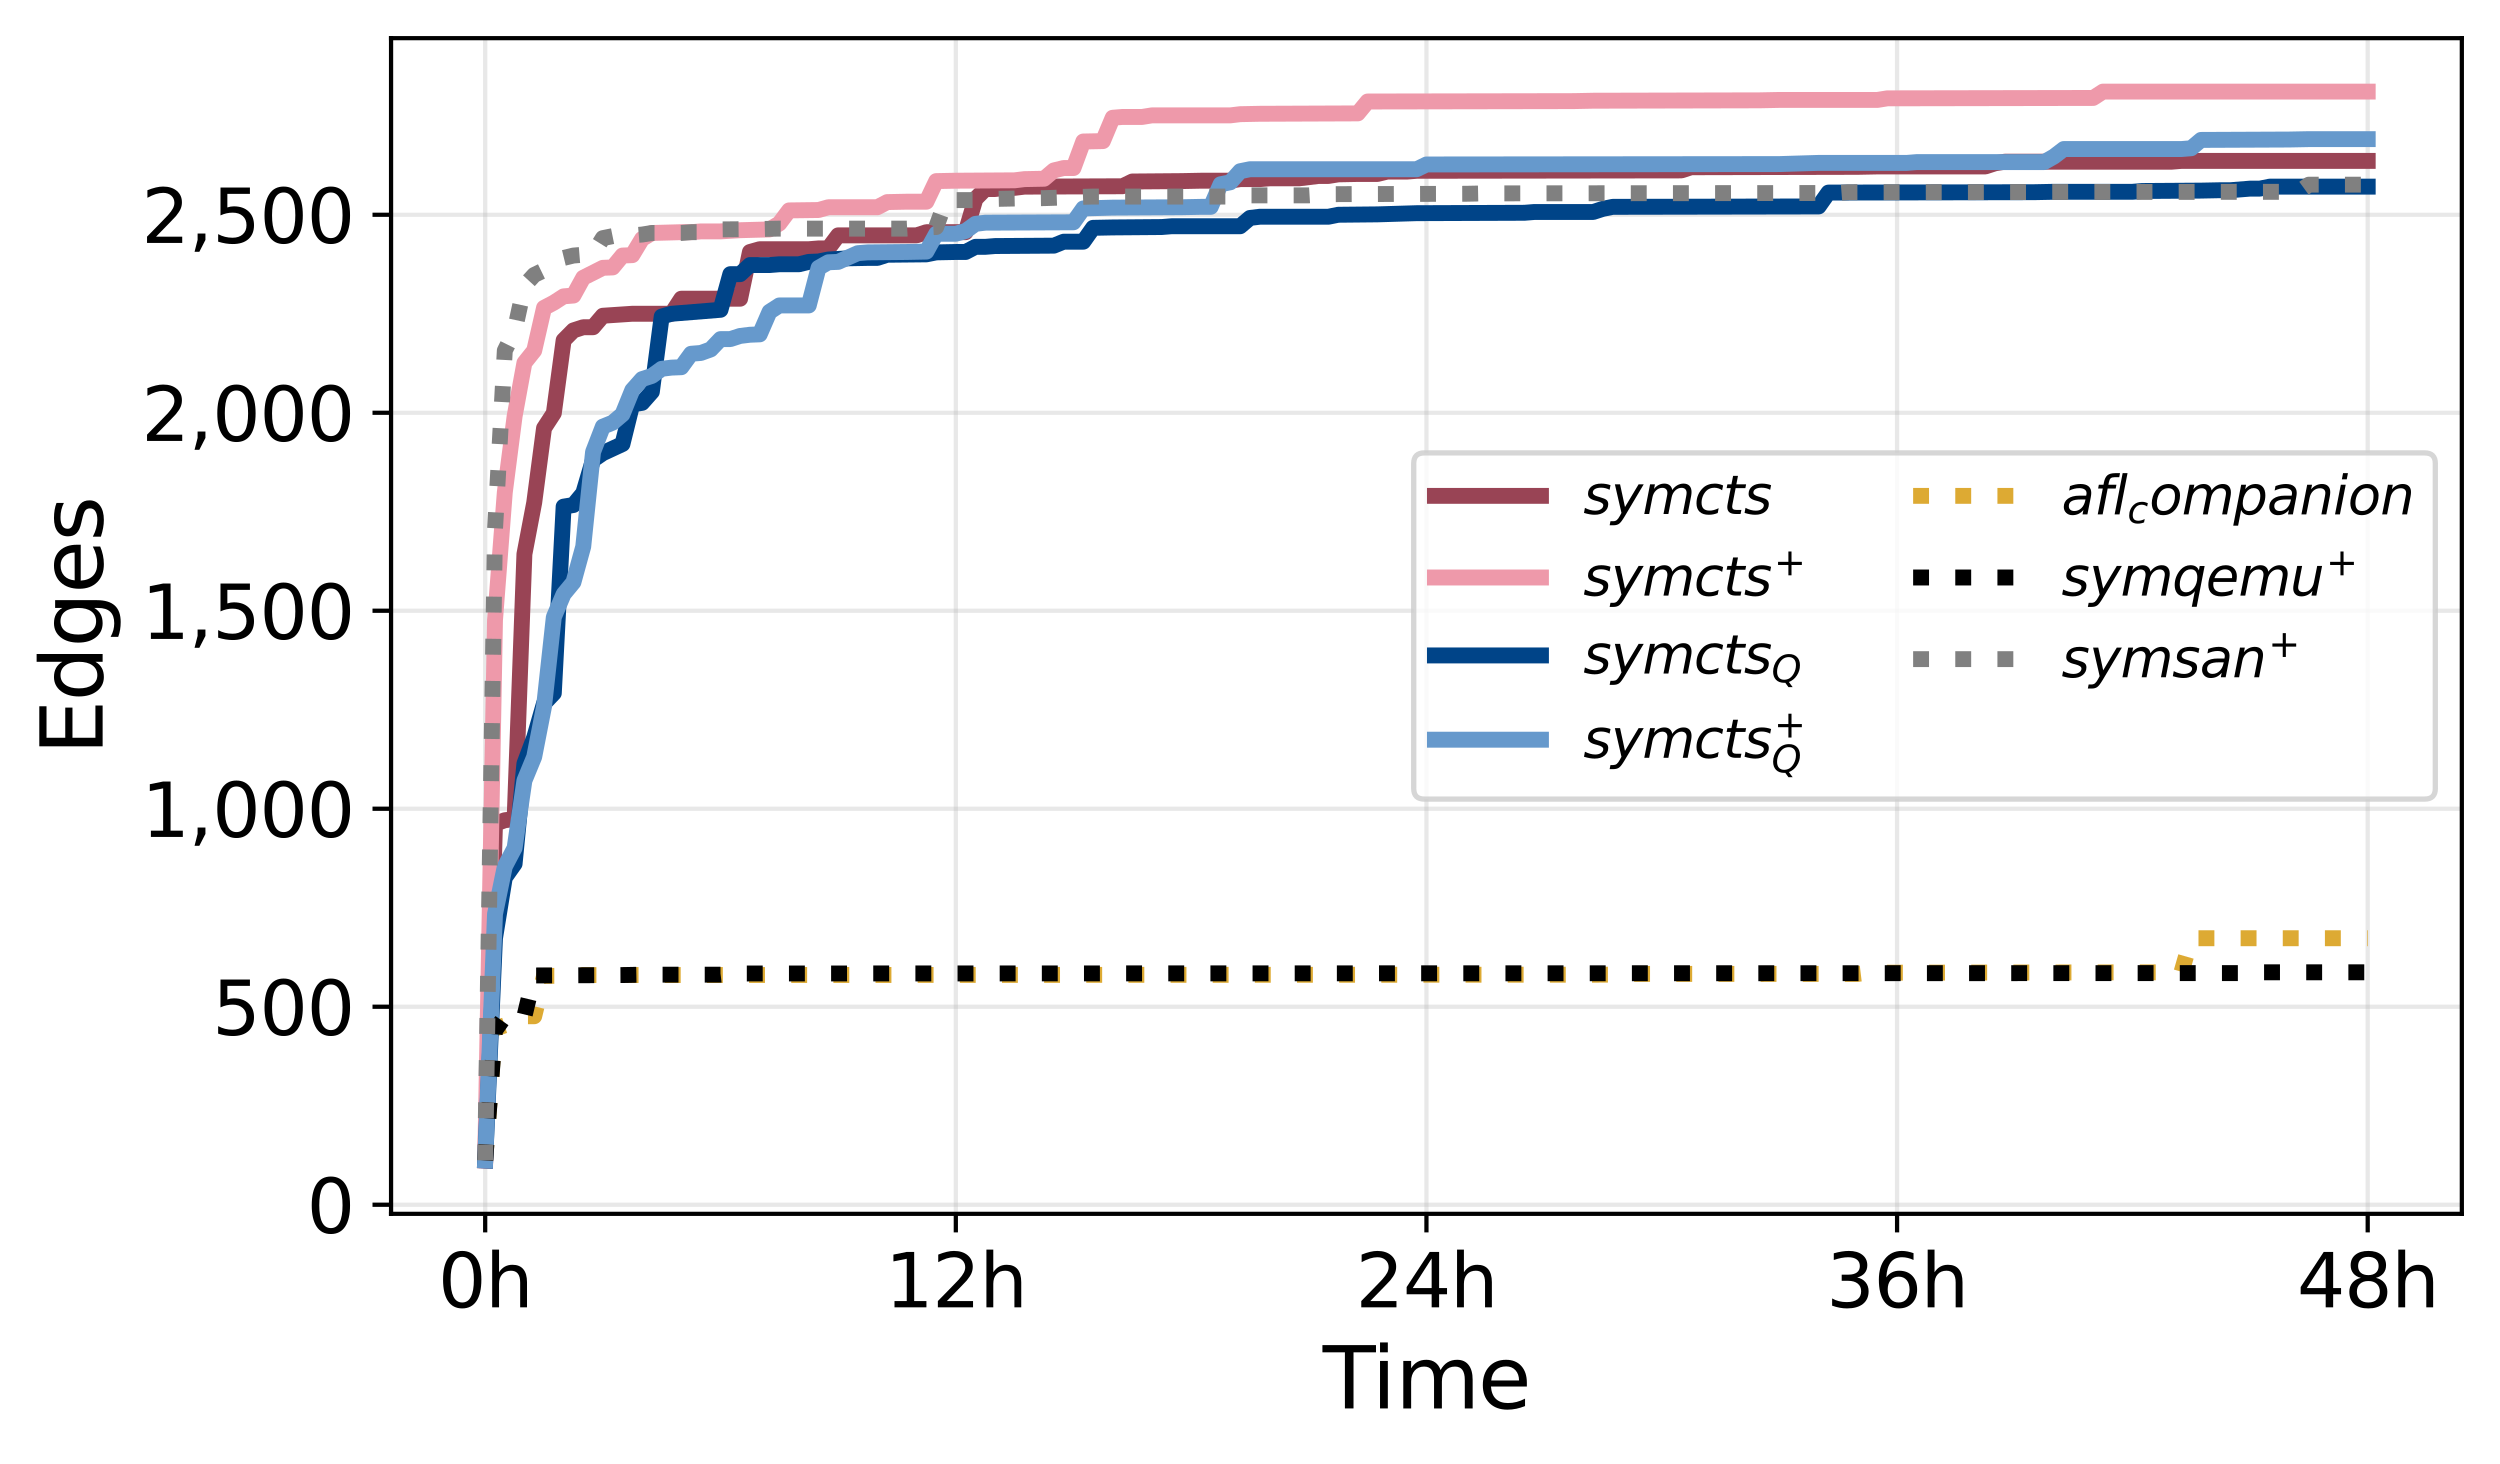 <?xml version="1.0" encoding="utf-8" standalone="no"?>
<!DOCTYPE svg PUBLIC "-//W3C//DTD SVG 1.1//EN"
  "http://www.w3.org/Graphics/SVG/1.1/DTD/svg11.dtd">
<svg xmlns:xlink="http://www.w3.org/1999/xlink" width="471.564pt" height="276.194pt" viewBox="0 0 471.564 276.194" xmlns="http://www.w3.org/2000/svg" version="1.1">
 <defs>
  <style type="text/css">*{stroke-linejoin: round; stroke-linecap: butt}</style>
 </defs>
 <g id="figure_1">
  <g id="patch_1">
   <path d="M 0 276.194 
L 471.564 276.194 
L 471.564 0 
L 0 0 
z
" style="fill: #ffffff"/>
  </g>
  <g id="axes_1">
   <g id="patch_2">
    <path d="M 73.764 228.96 
L 464.364 228.96 
L 464.364 7.2 
L 73.764 7.2 
z
" style="fill: #ffffff"/>
   </g>
   <g id="matplotlib.axis_1">
    <g id="xtick_1">
     <g id="line2d_1">
      <path d="M 91.519 228.96 
L 91.519 7.2 
" clip-path="url(#pa66c39ad82)" style="fill: none; stroke: #b0b0b0; stroke-opacity: 0.3; stroke-width: 0.8; stroke-linecap: square"/>
     </g>
     <g id="line2d_2">
      <defs>
       <path id="m7ede582169" d="M 0 0 
L 0 3.5 
" style="stroke: #000000; stroke-width: 0.8"/>
      </defs>
      <g>
       <use xlink:href="#m7ede582169" x="91.519" y="228.96" style="stroke: #000000; stroke-width: 0.8"/>
      </g>
     </g>
     <g id="text_1">
      <!-- 0h -->
      <g transform="translate(82.629 246.598) scale(0.14 -0.14)">
       <defs>
        <path id="DejaVuSans-30" d="M 2034 4250 
Q 1547 4250 1301 3770 
Q 1056 3291 1056 2328 
Q 1056 1369 1301 889 
Q 1547 409 2034 409 
Q 2525 409 2770 889 
Q 3016 1369 3016 2328 
Q 3016 3291 2770 3770 
Q 2525 4250 2034 4250 
z
M 2034 4750 
Q 2819 4750 3233 4129 
Q 3647 3509 3647 2328 
Q 3647 1150 3233 529 
Q 2819 -91 2034 -91 
Q 1250 -91 836 529 
Q 422 1150 422 2328 
Q 422 3509 836 4129 
Q 1250 4750 2034 4750 
z
" transform="scale(0.016)"/>
        <path id="DejaVuSans-68" d="M 3513 2113 
L 3513 0 
L 2938 0 
L 2938 2094 
Q 2938 2591 2744 2837 
Q 2550 3084 2163 3084 
Q 1697 3084 1428 2787 
Q 1159 2491 1159 1978 
L 1159 0 
L 581 0 
L 581 4863 
L 1159 4863 
L 1159 2956 
Q 1366 3272 1645 3428 
Q 1925 3584 2291 3584 
Q 2894 3584 3203 3211 
Q 3513 2838 3513 2113 
z
" transform="scale(0.016)"/>
       </defs>
       <use xlink:href="#DejaVuSans-30"/>
       <use xlink:href="#DejaVuSans-68" x="63.623"/>
      </g>
     </g>
    </g>
    <g id="xtick_2">
     <g id="line2d_3">
      <path d="M 180.292 228.96 
L 180.292 7.2 
" clip-path="url(#pa66c39ad82)" style="fill: none; stroke: #b0b0b0; stroke-opacity: 0.3; stroke-width: 0.8; stroke-linecap: square"/>
     </g>
     <g id="line2d_4">
      <g>
       <use xlink:href="#m7ede582169" x="180.292" y="228.96" style="stroke: #000000; stroke-width: 0.8"/>
      </g>
     </g>
     <g id="text_2">
      <!-- 12h -->
      <g transform="translate(166.948 246.598) scale(0.14 -0.14)">
       <defs>
        <path id="DejaVuSans-31" d="M 794 531 
L 1825 531 
L 1825 4091 
L 703 3866 
L 703 4441 
L 1819 4666 
L 2450 4666 
L 2450 531 
L 3481 531 
L 3481 0 
L 794 0 
L 794 531 
z
" transform="scale(0.016)"/>
        <path id="DejaVuSans-32" d="M 1228 531 
L 3431 531 
L 3431 0 
L 469 0 
L 469 531 
Q 828 903 1448 1529 
Q 2069 2156 2228 2338 
Q 2531 2678 2651 2914 
Q 2772 3150 2772 3378 
Q 2772 3750 2511 3984 
Q 2250 4219 1831 4219 
Q 1534 4219 1204 4116 
Q 875 4013 500 3803 
L 500 4441 
Q 881 4594 1212 4672 
Q 1544 4750 1819 4750 
Q 2544 4750 2975 4387 
Q 3406 4025 3406 3419 
Q 3406 3131 3298 2873 
Q 3191 2616 2906 2266 
Q 2828 2175 2409 1742 
Q 1991 1309 1228 531 
z
" transform="scale(0.016)"/>
       </defs>
       <use xlink:href="#DejaVuSans-31"/>
       <use xlink:href="#DejaVuSans-32" x="63.623"/>
       <use xlink:href="#DejaVuSans-68" x="127.246"/>
      </g>
     </g>
    </g>
    <g id="xtick_3">
     <g id="line2d_5">
      <path d="M 269.064 228.96 
L 269.064 7.2 
" clip-path="url(#pa66c39ad82)" style="fill: none; stroke: #b0b0b0; stroke-opacity: 0.3; stroke-width: 0.8; stroke-linecap: square"/>
     </g>
     <g id="line2d_6">
      <g>
       <use xlink:href="#m7ede582169" x="269.064" y="228.96" style="stroke: #000000; stroke-width: 0.8"/>
      </g>
     </g>
     <g id="text_3">
      <!-- 24h -->
      <g transform="translate(255.721 246.598) scale(0.14 -0.14)">
       <defs>
        <path id="DejaVuSans-34" d="M 2419 4116 
L 825 1625 
L 2419 1625 
L 2419 4116 
z
M 2253 4666 
L 3047 4666 
L 3047 1625 
L 3713 1625 
L 3713 1100 
L 3047 1100 
L 3047 0 
L 2419 0 
L 2419 1100 
L 313 1100 
L 313 1709 
L 2253 4666 
z
" transform="scale(0.016)"/>
       </defs>
       <use xlink:href="#DejaVuSans-32"/>
       <use xlink:href="#DejaVuSans-34" x="63.623"/>
       <use xlink:href="#DejaVuSans-68" x="127.246"/>
      </g>
     </g>
    </g>
    <g id="xtick_4">
     <g id="line2d_7">
      <path d="M 357.837 228.96 
L 357.837 7.2 
" clip-path="url(#pa66c39ad82)" style="fill: none; stroke: #b0b0b0; stroke-opacity: 0.3; stroke-width: 0.8; stroke-linecap: square"/>
     </g>
     <g id="line2d_8">
      <g>
       <use xlink:href="#m7ede582169" x="357.837" y="228.96" style="stroke: #000000; stroke-width: 0.8"/>
      </g>
     </g>
     <g id="text_4">
      <!-- 36h -->
      <g transform="translate(344.493 246.598) scale(0.14 -0.14)">
       <defs>
        <path id="DejaVuSans-33" d="M 2597 2516 
Q 3050 2419 3304 2112 
Q 3559 1806 3559 1356 
Q 3559 666 3084 287 
Q 2609 -91 1734 -91 
Q 1441 -91 1130 -33 
Q 819 25 488 141 
L 488 750 
Q 750 597 1062 519 
Q 1375 441 1716 441 
Q 2309 441 2620 675 
Q 2931 909 2931 1356 
Q 2931 1769 2642 2001 
Q 2353 2234 1838 2234 
L 1294 2234 
L 1294 2753 
L 1863 2753 
Q 2328 2753 2575 2939 
Q 2822 3125 2822 3475 
Q 2822 3834 2567 4026 
Q 2313 4219 1838 4219 
Q 1578 4219 1281 4162 
Q 984 4106 628 3988 
L 628 4550 
Q 988 4650 1302 4700 
Q 1616 4750 1894 4750 
Q 2613 4750 3031 4423 
Q 3450 4097 3450 3541 
Q 3450 3153 3228 2886 
Q 3006 2619 2597 2516 
z
" transform="scale(0.016)"/>
        <path id="DejaVuSans-36" d="M 2113 2584 
Q 1688 2584 1439 2293 
Q 1191 2003 1191 1497 
Q 1191 994 1439 701 
Q 1688 409 2113 409 
Q 2538 409 2786 701 
Q 3034 994 3034 1497 
Q 3034 2003 2786 2293 
Q 2538 2584 2113 2584 
z
M 3366 4563 
L 3366 3988 
Q 3128 4100 2886 4159 
Q 2644 4219 2406 4219 
Q 1781 4219 1451 3797 
Q 1122 3375 1075 2522 
Q 1259 2794 1537 2939 
Q 1816 3084 2150 3084 
Q 2853 3084 3261 2657 
Q 3669 2231 3669 1497 
Q 3669 778 3244 343 
Q 2819 -91 2113 -91 
Q 1303 -91 875 529 
Q 447 1150 447 2328 
Q 447 3434 972 4092 
Q 1497 4750 2381 4750 
Q 2619 4750 2861 4703 
Q 3103 4656 3366 4563 
z
" transform="scale(0.016)"/>
       </defs>
       <use xlink:href="#DejaVuSans-33"/>
       <use xlink:href="#DejaVuSans-36" x="63.623"/>
       <use xlink:href="#DejaVuSans-68" x="127.246"/>
      </g>
     </g>
    </g>
    <g id="xtick_5">
     <g id="line2d_9">
      <path d="M 446.61 228.96 
L 446.61 7.2 
" clip-path="url(#pa66c39ad82)" style="fill: none; stroke: #b0b0b0; stroke-opacity: 0.3; stroke-width: 0.8; stroke-linecap: square"/>
     </g>
     <g id="line2d_10">
      <g>
       <use xlink:href="#m7ede582169" x="446.61" y="228.96" style="stroke: #000000; stroke-width: 0.8"/>
      </g>
     </g>
     <g id="text_5">
      <!-- 48h -->
      <g transform="translate(433.266 246.598) scale(0.14 -0.14)">
       <defs>
        <path id="DejaVuSans-38" d="M 2034 2216 
Q 1584 2216 1326 1975 
Q 1069 1734 1069 1313 
Q 1069 891 1326 650 
Q 1584 409 2034 409 
Q 2484 409 2743 651 
Q 3003 894 3003 1313 
Q 3003 1734 2745 1975 
Q 2488 2216 2034 2216 
z
M 1403 2484 
Q 997 2584 770 2862 
Q 544 3141 544 3541 
Q 544 4100 942 4425 
Q 1341 4750 2034 4750 
Q 2731 4750 3128 4425 
Q 3525 4100 3525 3541 
Q 3525 3141 3298 2862 
Q 3072 2584 2669 2484 
Q 3125 2378 3379 2068 
Q 3634 1759 3634 1313 
Q 3634 634 3220 271 
Q 2806 -91 2034 -91 
Q 1263 -91 848 271 
Q 434 634 434 1313 
Q 434 1759 690 2068 
Q 947 2378 1403 2484 
z
M 1172 3481 
Q 1172 3119 1398 2916 
Q 1625 2713 2034 2713 
Q 2441 2713 2670 2916 
Q 2900 3119 2900 3481 
Q 2900 3844 2670 4047 
Q 2441 4250 2034 4250 
Q 1625 4250 1398 4047 
Q 1172 3844 1172 3481 
z
" transform="scale(0.016)"/>
       </defs>
       <use xlink:href="#DejaVuSans-34"/>
       <use xlink:href="#DejaVuSans-38" x="63.623"/>
       <use xlink:href="#DejaVuSans-68" x="127.246"/>
      </g>
     </g>
    </g>
    <g id="text_6">
     <!-- Time -->
     <g transform="translate(249.491 265.667) scale(0.16 -0.16)">
      <defs>
       <path id="DejaVuSans-54" d="M -19 4666 
L 3928 4666 
L 3928 4134 
L 2272 4134 
L 2272 0 
L 1638 0 
L 1638 4134 
L -19 4134 
L -19 4666 
z
" transform="scale(0.016)"/>
       <path id="DejaVuSans-69" d="M 603 3500 
L 1178 3500 
L 1178 0 
L 603 0 
L 603 3500 
z
M 603 4863 
L 1178 4863 
L 1178 4134 
L 603 4134 
L 603 4863 
z
" transform="scale(0.016)"/>
       <path id="DejaVuSans-6d" d="M 3328 2828 
Q 3544 3216 3844 3400 
Q 4144 3584 4550 3584 
Q 5097 3584 5394 3201 
Q 5691 2819 5691 2113 
L 5691 0 
L 5113 0 
L 5113 2094 
Q 5113 2597 4934 2840 
Q 4756 3084 4391 3084 
Q 3944 3084 3684 2787 
Q 3425 2491 3425 1978 
L 3425 0 
L 2847 0 
L 2847 2094 
Q 2847 2600 2669 2842 
Q 2491 3084 2119 3084 
Q 1678 3084 1418 2786 
Q 1159 2488 1159 1978 
L 1159 0 
L 581 0 
L 581 3500 
L 1159 3500 
L 1159 2956 
Q 1356 3278 1631 3431 
Q 1906 3584 2284 3584 
Q 2666 3584 2933 3390 
Q 3200 3197 3328 2828 
z
" transform="scale(0.016)"/>
       <path id="DejaVuSans-65" d="M 3597 1894 
L 3597 1613 
L 953 1613 
Q 991 1019 1311 708 
Q 1631 397 2203 397 
Q 2534 397 2845 478 
Q 3156 559 3463 722 
L 3463 178 
Q 3153 47 2828 -22 
Q 2503 -91 2169 -91 
Q 1331 -91 842 396 
Q 353 884 353 1716 
Q 353 2575 817 3079 
Q 1281 3584 2069 3584 
Q 2775 3584 3186 3129 
Q 3597 2675 3597 1894 
z
M 3022 2063 
Q 3016 2534 2758 2815 
Q 2500 3097 2075 3097 
Q 1594 3097 1305 2825 
Q 1016 2553 972 2059 
L 3022 2063 
z
" transform="scale(0.016)"/>
      </defs>
      <use xlink:href="#DejaVuSans-54"/>
      <use xlink:href="#DejaVuSans-69" x="57.959"/>
      <use xlink:href="#DejaVuSans-6d" x="85.742"/>
      <use xlink:href="#DejaVuSans-65" x="183.154"/>
     </g>
    </g>
   </g>
   <g id="matplotlib.axis_2">
    <g id="ytick_1">
     <g id="line2d_11">
      <path d="M 73.764 227.246 
L 464.364 227.246 
" clip-path="url(#pa66c39ad82)" style="fill: none; stroke: #b0b0b0; stroke-opacity: 0.3; stroke-width: 0.8; stroke-linecap: square"/>
     </g>
     <g id="line2d_12">
      <defs>
       <path id="m9f7b4cd7dd" d="M 0 0 
L -3.5 0 
" style="stroke: #000000; stroke-width: 0.8"/>
      </defs>
      <g>
       <use xlink:href="#m9f7b4cd7dd" x="73.764" y="227.246" style="stroke: #000000; stroke-width: 0.8"/>
      </g>
     </g>
     <g id="text_7">
      <!-- 0 -->
      <g transform="translate(57.857 232.565) scale(0.14 -0.14)">
       <use xlink:href="#DejaVuSans-30"/>
      </g>
     </g>
    </g>
    <g id="ytick_2">
     <g id="line2d_13">
      <path d="M 73.764 189.899 
L 464.364 189.899 
" clip-path="url(#pa66c39ad82)" style="fill: none; stroke: #b0b0b0; stroke-opacity: 0.3; stroke-width: 0.8; stroke-linecap: square"/>
     </g>
     <g id="line2d_14">
      <g>
       <use xlink:href="#m9f7b4cd7dd" x="73.764" y="189.899" style="stroke: #000000; stroke-width: 0.8"/>
      </g>
     </g>
     <g id="text_8">
      <!-- 500 -->
      <g transform="translate(40.042 195.218) scale(0.14 -0.14)">
       <defs>
        <path id="DejaVuSans-35" d="M 691 4666 
L 3169 4666 
L 3169 4134 
L 1269 4134 
L 1269 2991 
Q 1406 3038 1543 3061 
Q 1681 3084 1819 3084 
Q 2600 3084 3056 2656 
Q 3513 2228 3513 1497 
Q 3513 744 3044 326 
Q 2575 -91 1722 -91 
Q 1428 -91 1123 -41 
Q 819 9 494 109 
L 494 744 
Q 775 591 1075 516 
Q 1375 441 1709 441 
Q 2250 441 2565 725 
Q 2881 1009 2881 1497 
Q 2881 1984 2565 2268 
Q 2250 2553 1709 2553 
Q 1456 2553 1204 2497 
Q 953 2441 691 2322 
L 691 4666 
z
" transform="scale(0.016)"/>
       </defs>
       <use xlink:href="#DejaVuSans-35"/>
       <use xlink:href="#DejaVuSans-30" x="63.623"/>
       <use xlink:href="#DejaVuSans-30" x="127.246"/>
      </g>
     </g>
    </g>
    <g id="ytick_3">
     <g id="line2d_15">
      <path d="M 73.764 152.551 
L 464.364 152.551 
" clip-path="url(#pa66c39ad82)" style="fill: none; stroke: #b0b0b0; stroke-opacity: 0.3; stroke-width: 0.8; stroke-linecap: square"/>
     </g>
     <g id="line2d_16">
      <g>
       <use xlink:href="#m9f7b4cd7dd" x="73.764" y="152.551" style="stroke: #000000; stroke-width: 0.8"/>
      </g>
     </g>
     <g id="text_9">
      <!-- 1,000 -->
      <g transform="translate(26.685 157.87) scale(0.14 -0.14)">
       <defs>
        <path id="DejaVuSans-2c" d="M 750 794 
L 1409 794 
L 1409 256 
L 897 -744 
L 494 -744 
L 750 256 
L 750 794 
z
" transform="scale(0.016)"/>
       </defs>
       <use xlink:href="#DejaVuSans-31"/>
       <use xlink:href="#DejaVuSans-2c" x="63.623"/>
       <use xlink:href="#DejaVuSans-30" x="95.41"/>
       <use xlink:href="#DejaVuSans-30" x="159.033"/>
       <use xlink:href="#DejaVuSans-30" x="222.656"/>
      </g>
     </g>
    </g>
    <g id="ytick_4">
     <g id="line2d_17">
      <path d="M 73.764 115.204 
L 464.364 115.204 
" clip-path="url(#pa66c39ad82)" style="fill: none; stroke: #b0b0b0; stroke-opacity: 0.3; stroke-width: 0.8; stroke-linecap: square"/>
     </g>
     <g id="line2d_18">
      <g>
       <use xlink:href="#m9f7b4cd7dd" x="73.764" y="115.204" style="stroke: #000000; stroke-width: 0.8"/>
      </g>
     </g>
     <g id="text_10">
      <!-- 1,500 -->
      <g transform="translate(26.685 120.523) scale(0.14 -0.14)">
       <use xlink:href="#DejaVuSans-31"/>
       <use xlink:href="#DejaVuSans-2c" x="63.623"/>
       <use xlink:href="#DejaVuSans-35" x="95.41"/>
       <use xlink:href="#DejaVuSans-30" x="159.033"/>
       <use xlink:href="#DejaVuSans-30" x="222.656"/>
      </g>
     </g>
    </g>
    <g id="ytick_5">
     <g id="line2d_19">
      <path d="M 73.764 77.857 
L 464.364 77.857 
" clip-path="url(#pa66c39ad82)" style="fill: none; stroke: #b0b0b0; stroke-opacity: 0.3; stroke-width: 0.8; stroke-linecap: square"/>
     </g>
     <g id="line2d_20">
      <g>
       <use xlink:href="#m9f7b4cd7dd" x="73.764" y="77.857" style="stroke: #000000; stroke-width: 0.8"/>
      </g>
     </g>
     <g id="text_11">
      <!-- 2,000 -->
      <g transform="translate(26.685 83.176) scale(0.14 -0.14)">
       <use xlink:href="#DejaVuSans-32"/>
       <use xlink:href="#DejaVuSans-2c" x="63.623"/>
       <use xlink:href="#DejaVuSans-30" x="95.41"/>
       <use xlink:href="#DejaVuSans-30" x="159.033"/>
       <use xlink:href="#DejaVuSans-30" x="222.656"/>
      </g>
     </g>
    </g>
    <g id="ytick_6">
     <g id="line2d_21">
      <path d="M 73.764 40.51 
L 464.364 40.51 
" clip-path="url(#pa66c39ad82)" style="fill: none; stroke: #b0b0b0; stroke-opacity: 0.3; stroke-width: 0.8; stroke-linecap: square"/>
     </g>
     <g id="line2d_22">
      <g>
       <use xlink:href="#m9f7b4cd7dd" x="73.764" y="40.51" style="stroke: #000000; stroke-width: 0.8"/>
      </g>
     </g>
     <g id="text_12">
      <!-- 2,500 -->
      <g transform="translate(26.685 45.829) scale(0.14 -0.14)">
       <use xlink:href="#DejaVuSans-32"/>
       <use xlink:href="#DejaVuSans-2c" x="63.623"/>
       <use xlink:href="#DejaVuSans-35" x="95.41"/>
       <use xlink:href="#DejaVuSans-30" x="159.033"/>
       <use xlink:href="#DejaVuSans-30" x="222.656"/>
      </g>
     </g>
    </g>
    <g id="text_13">
     <!-- Edges -->
     <g transform="translate(19.358 142.382) rotate(-90) scale(0.16 -0.16)">
      <defs>
       <path id="DejaVuSans-45" d="M 628 4666 
L 3578 4666 
L 3578 4134 
L 1259 4134 
L 1259 2753 
L 3481 2753 
L 3481 2222 
L 1259 2222 
L 1259 531 
L 3634 531 
L 3634 0 
L 628 0 
L 628 4666 
z
" transform="scale(0.016)"/>
       <path id="DejaVuSans-64" d="M 2906 2969 
L 2906 4863 
L 3481 4863 
L 3481 0 
L 2906 0 
L 2906 525 
Q 2725 213 2448 61 
Q 2172 -91 1784 -91 
Q 1150 -91 751 415 
Q 353 922 353 1747 
Q 353 2572 751 3078 
Q 1150 3584 1784 3584 
Q 2172 3584 2448 3432 
Q 2725 3281 2906 2969 
z
M 947 1747 
Q 947 1113 1208 752 
Q 1469 391 1925 391 
Q 2381 391 2643 752 
Q 2906 1113 2906 1747 
Q 2906 2381 2643 2742 
Q 2381 3103 1925 3103 
Q 1469 3103 1208 2742 
Q 947 2381 947 1747 
z
" transform="scale(0.016)"/>
       <path id="DejaVuSans-67" d="M 2906 1791 
Q 2906 2416 2648 2759 
Q 2391 3103 1925 3103 
Q 1463 3103 1205 2759 
Q 947 2416 947 1791 
Q 947 1169 1205 825 
Q 1463 481 1925 481 
Q 2391 481 2648 825 
Q 2906 1169 2906 1791 
z
M 3481 434 
Q 3481 -459 3084 -895 
Q 2688 -1331 1869 -1331 
Q 1566 -1331 1297 -1286 
Q 1028 -1241 775 -1147 
L 775 -588 
Q 1028 -725 1275 -790 
Q 1522 -856 1778 -856 
Q 2344 -856 2625 -561 
Q 2906 -266 2906 331 
L 2906 616 
Q 2728 306 2450 153 
Q 2172 0 1784 0 
Q 1141 0 747 490 
Q 353 981 353 1791 
Q 353 2603 747 3093 
Q 1141 3584 1784 3584 
Q 2172 3584 2450 3431 
Q 2728 3278 2906 2969 
L 2906 3500 
L 3481 3500 
L 3481 434 
z
" transform="scale(0.016)"/>
       <path id="DejaVuSans-73" d="M 2834 3397 
L 2834 2853 
Q 2591 2978 2328 3040 
Q 2066 3103 1784 3103 
Q 1356 3103 1142 2972 
Q 928 2841 928 2578 
Q 928 2378 1081 2264 
Q 1234 2150 1697 2047 
L 1894 2003 
Q 2506 1872 2764 1633 
Q 3022 1394 3022 966 
Q 3022 478 2636 193 
Q 2250 -91 1575 -91 
Q 1294 -91 989 -36 
Q 684 19 347 128 
L 347 722 
Q 666 556 975 473 
Q 1284 391 1588 391 
Q 1994 391 2212 530 
Q 2431 669 2431 922 
Q 2431 1156 2273 1281 
Q 2116 1406 1581 1522 
L 1381 1569 
Q 847 1681 609 1914 
Q 372 2147 372 2553 
Q 372 3047 722 3315 
Q 1072 3584 1716 3584 
Q 2034 3584 2315 3537 
Q 2597 3491 2834 3397 
z
" transform="scale(0.016)"/>
      </defs>
      <use xlink:href="#DejaVuSans-45"/>
      <use xlink:href="#DejaVuSans-64" x="63.184"/>
      <use xlink:href="#DejaVuSans-67" x="126.66"/>
      <use xlink:href="#DejaVuSans-65" x="190.137"/>
      <use xlink:href="#DejaVuSans-73" x="251.66"/>
     </g>
    </g>
   </g>
   <g id="line2d_23">
    <path d="M 91.519 218.88 
L 93.368 194.007 
L 95.218 193.409 
L 97.067 191.915 
L 98.917 191.691 
L 100.766 191.691 
L 102.616 184.072 
L 106.314 184.072 
L 108.164 183.923 
L 306.053 183.848 
L 307.902 183.699 
L 350.439 183.699 
L 352.289 183.475 
L 411.471 183.4 
L 413.32 176.976 
L 446.61 176.976 
L 446.61 176.976 
" clip-path="url(#pa66c39ad82)" style="fill: none; stroke-dasharray: 3,4.95; stroke-dashoffset: 0; stroke: #ddaa33; stroke-width: 3"/>
   </g>
   <g id="line2d_24">
    <path d="M 91.519 218.88 
L 93.368 155.39 
L 95.218 154.718 
L 97.067 154.493 
L 98.917 104.523 
L 100.766 94.813 
L 102.616 80.77 
L 104.465 77.932 
L 106.314 64.188 
L 108.164 62.321 
L 110.013 61.723 
L 111.863 61.723 
L 113.712 59.557 
L 119.26 59.184 
L 126.658 59.184 
L 128.508 56.345 
L 139.604 56.345 
L 141.454 47.531 
L 143.303 47.008 
L 152.55 47.008 
L 154.4 46.859 
L 156.249 46.859 
L 158.098 44.394 
L 172.894 44.394 
L 174.743 43.796 
L 182.141 43.796 
L 183.991 37.522 
L 185.84 35.655 
L 187.689 35.655 
L 189.539 35.431 
L 191.388 35.431 
L 193.238 35.207 
L 211.732 35.132 
L 213.581 34.236 
L 222.829 34.161 
L 226.527 34.086 
L 232.076 34.086 
L 233.925 33.787 
L 237.624 33.787 
L 239.473 33.638 
L 245.022 33.638 
L 248.721 33.19 
L 250.57 33.19 
L 252.419 32.891 
L 256.118 32.816 
L 259.817 32.816 
L 261.667 32.368 
L 265.366 32.368 
L 267.215 32.219 
L 317.15 32.144 
L 318.999 31.547 
L 350.439 31.472 
L 354.138 31.397 
L 374.482 31.397 
L 376.331 30.8 
L 378.181 30.501 
L 409.621 30.501 
L 411.471 30.352 
L 446.61 30.352 
L 446.61 30.352 
" clip-path="url(#pa66c39ad82)" style="fill: none; stroke: #994455; stroke-width: 3; stroke-linecap: square"/>
   </g>
   <g id="line2d_25">
    <path d="M 91.519 218.88 
L 93.368 116.997 
L 95.218 92.871 
L 97.067 78.529 
L 98.917 68.446 
L 100.766 66.13 
L 102.616 58.063 
L 104.465 57.092 
L 106.314 55.897 
L 108.164 55.748 
L 110.013 52.386 
L 113.712 50.519 
L 115.562 50.444 
L 117.411 48.203 
L 119.26 48.129 
L 121.11 45.066 
L 122.959 43.946 
L 128.508 43.796 
L 130.357 43.796 
L 132.206 43.647 
L 135.905 43.647 
L 139.604 43.423 
L 145.152 43.274 
L 147.002 42.153 
L 148.851 39.688 
L 154.4 39.614 
L 156.249 39.091 
L 165.496 39.091 
L 167.346 38.12 
L 171.044 38.045 
L 174.743 38.045 
L 176.593 34.161 
L 180.292 34.086 
L 191.388 34.012 
L 193.238 33.787 
L 196.937 33.713 
L 198.786 32.144 
L 200.635 31.696 
L 202.485 31.696 
L 204.334 26.691 
L 208.033 26.617 
L 209.883 22.21 
L 211.732 22.06 
L 215.431 22.06 
L 217.28 21.762 
L 232.076 21.762 
L 233.925 21.538 
L 237.624 21.463 
L 256.118 21.388 
L 257.968 19.147 
L 296.806 19.073 
L 300.505 18.998 
L 331.945 18.923 
L 335.644 18.849 
L 354.138 18.849 
L 355.988 18.55 
L 394.826 18.475 
L 396.675 17.28 
L 446.61 17.28 
L 446.61 17.28 
" clip-path="url(#pa66c39ad82)" style="fill: none; stroke: #ee99aa; stroke-width: 3; stroke-linecap: square"/>
   </g>
   <g id="line2d_26">
    <path d="M 91.519 218.88 
L 93.368 176.976 
L 95.218 165.548 
L 97.067 162.934 
L 98.917 144.036 
L 100.766 139.106 
L 102.616 132.683 
L 104.465 130.741 
L 106.314 95.56 
L 108.164 95.261 
L 110.013 93.02 
L 111.863 86.746 
L 113.712 85.476 
L 117.411 83.758 
L 119.26 76.289 
L 121.11 75.99 
L 122.959 73.898 
L 124.809 59.706 
L 126.658 59.184 
L 135.905 58.437 
L 137.755 51.714 
L 139.604 51.714 
L 141.454 49.996 
L 145.152 49.996 
L 147.002 49.847 
L 150.701 49.847 
L 152.55 49.399 
L 154.4 49.324 
L 156.249 48.95 
L 159.948 48.726 
L 163.647 48.652 
L 165.496 48.652 
L 167.346 48.054 
L 174.743 47.979 
L 176.593 47.606 
L 180.292 47.531 
L 182.141 47.531 
L 183.991 46.56 
L 185.84 46.56 
L 187.689 46.411 
L 198.786 46.336 
L 200.635 45.589 
L 204.334 45.589 
L 206.184 42.975 
L 209.883 42.9 
L 219.13 42.825 
L 220.979 42.676 
L 233.925 42.676 
L 235.775 41.107 
L 237.624 40.883 
L 250.57 40.883 
L 252.419 40.51 
L 259.817 40.435 
L 267.215 40.211 
L 287.559 40.136 
L 289.408 39.987 
L 300.505 39.987 
L 302.354 39.39 
L 304.204 39.016 
L 343.042 38.941 
L 344.891 36.327 
L 383.729 36.252 
L 387.428 36.178 
L 402.223 36.178 
L 404.073 36.028 
L 415.169 35.954 
L 418.868 35.879 
L 420.718 35.879 
L 424.417 35.58 
L 426.266 35.58 
L 428.116 35.207 
L 446.61 35.207 
L 446.61 35.207 
" clip-path="url(#pa66c39ad82)" style="fill: none; stroke: #004488; stroke-width: 3; stroke-linecap: square"/>
   </g>
   <g id="line2d_27">
    <path d="M 91.519 218.88 
L 93.368 172.42 
L 95.218 163.457 
L 97.067 159.946 
L 98.917 147.248 
L 100.766 142.766 
L 102.616 133.28 
L 104.465 116.399 
L 106.314 112.067 
L 108.164 109.826 
L 110.013 103.104 
L 111.863 85.252 
L 113.712 80.471 
L 115.562 79.724 
L 117.411 78.156 
L 119.26 73.6 
L 121.11 71.508 
L 122.959 70.911 
L 124.809 69.566 
L 126.658 69.342 
L 128.508 69.267 
L 130.357 66.728 
L 132.206 66.578 
L 134.056 65.906 
L 135.905 63.964 
L 137.755 63.964 
L 139.604 63.366 
L 141.454 63.142 
L 143.303 63.068 
L 145.152 58.81 
L 147.002 57.615 
L 152.55 57.615 
L 154.4 50.519 
L 156.249 49.473 
L 158.098 49.399 
L 161.797 47.755 
L 163.647 47.606 
L 171.044 47.531 
L 174.743 47.457 
L 176.593 44.095 
L 180.292 44.095 
L 182.141 43.572 
L 183.991 42.228 
L 185.84 42.004 
L 202.485 41.929 
L 204.334 39.315 
L 209.883 39.165 
L 222.829 39.091 
L 226.527 39.016 
L 228.377 39.016 
L 230.226 34.758 
L 232.076 34.385 
L 233.925 32.294 
L 235.775 31.92 
L 267.215 31.92 
L 269.064 31.024 
L 335.644 30.949 
L 343.042 30.725 
L 359.687 30.725 
L 361.536 30.576 
L 385.579 30.576 
L 387.428 29.53 
L 389.277 28.111 
L 411.471 28.111 
L 413.32 27.961 
L 415.169 26.393 
L 431.814 26.318 
L 435.513 26.243 
L 446.61 26.243 
L 446.61 26.243 
" clip-path="url(#pa66c39ad82)" style="fill: none; stroke: #6699cc; stroke-width: 3; stroke-linecap: square"/>
   </g>
   <g id="line2d_28">
    <path d="M 91.519 218.88 
L 93.368 194.38 
L 95.218 191.766 
L 98.917 191.691 
L 100.766 183.998 
L 117.411 183.923 
L 121.11 183.848 
L 135.905 183.848 
L 137.755 183.624 
L 422.567 183.55 
L 424.417 183.4 
L 446.61 183.4 
L 446.61 183.4 
" clip-path="url(#pa66c39ad82)" style="fill: none; stroke-dasharray: 3,4.95; stroke-dashoffset: 0; stroke: #000000; stroke-width: 3"/>
   </g>
   <g id="line2d_29">
    <path d="M 91.519 218.88 
L 93.368 99.967 
L 95.218 66.13 
L 97.067 62.395 
L 98.917 53.88 
L 100.766 51.863 
L 102.616 50.967 
L 106.314 48.652 
L 108.164 48.203 
L 111.863 47.905 
L 113.712 44.917 
L 115.562 44.543 
L 117.411 44.543 
L 121.11 44.245 
L 122.959 43.946 
L 128.508 43.946 
L 130.357 43.796 
L 132.206 43.796 
L 135.905 43.274 
L 143.303 43.199 
L 147.002 43.124 
L 171.044 43.124 
L 174.743 42.9 
L 176.593 42.825 
L 178.442 37.746 
L 185.84 37.746 
L 187.689 37.522 
L 191.388 37.447 
L 196.937 37.373 
L 206.184 37.074 
L 232.076 37.074 
L 233.925 36.85 
L 246.871 36.85 
L 250.57 36.626 
L 276.462 36.551 
L 280.161 36.476 
L 346.741 36.402 
L 348.59 36.252 
L 433.664 36.178 
L 435.513 34.833 
L 446.61 34.833 
L 446.61 34.833 
" clip-path="url(#pa66c39ad82)" style="fill: none; stroke-dasharray: 3,4.95; stroke-dashoffset: 0; stroke: #808080; stroke-width: 3"/>
   </g>
   <g id="patch_3">
    <path d="M 73.764 228.96 
L 73.764 7.2 
" style="fill: none; stroke: #000000; stroke-width: 0.8; stroke-linejoin: miter; stroke-linecap: square"/>
   </g>
   <g id="patch_4">
    <path d="M 464.364 228.96 
L 464.364 7.2 
" style="fill: none; stroke: #000000; stroke-width: 0.8; stroke-linejoin: miter; stroke-linecap: square"/>
   </g>
   <g id="patch_5">
    <path d="M 73.764 228.96 
L 464.364 228.96 
" style="fill: none; stroke: #000000; stroke-width: 0.8; stroke-linejoin: miter; stroke-linecap: square"/>
   </g>
   <g id="patch_6">
    <path d="M 73.764 7.2 
L 464.364 7.2 
" style="fill: none; stroke: #000000; stroke-width: 0.8; stroke-linejoin: miter; stroke-linecap: square"/>
   </g>
   <g id="legend_1">
    <g id="patch_7">
     <path d="M 268.664 150.729 
L 457.364 150.729 
Q 459.364 150.729 459.364 148.729 
L 459.364 87.431 
Q 459.364 85.431 457.364 85.431 
L 268.664 85.431 
Q 266.664 85.431 266.664 87.431 
L 266.664 148.729 
Q 266.664 150.729 268.664 150.729 
z
" style="fill: #ffffff; opacity: 0.8; stroke: #cccccc; stroke-linejoin: miter"/>
    </g>
    <g id="line2d_30">
     <path d="M 270.664 93.531 
L 280.664 93.531 
L 290.664 93.531 
" style="fill: none; stroke: #994455; stroke-width: 3; stroke-linecap: square"/>
    </g>
    <g id="text_14">
     <!-- $symcts$ -->
     <g transform="translate(298.664 97.031) scale(0.1 -0.1)">
      <defs>
       <path id="DejaVuSans-Oblique-73" d="M 3200 3397 
L 3091 2853 
Q 2863 2978 2609 3040 
Q 2356 3103 2088 3103 
Q 1634 3103 1373 2948 
Q 1113 2794 1113 2528 
Q 1113 2219 1719 2053 
Q 1766 2041 1788 2034 
L 1972 1978 
Q 2547 1819 2739 1644 
Q 2931 1469 2931 1166 
Q 2931 609 2489 259 
Q 2047 -91 1331 -91 
Q 1053 -91 747 -37 
Q 441 16 72 128 
L 184 722 
Q 500 559 806 475 
Q 1113 391 1394 391 
Q 1816 391 2080 572 
Q 2344 753 2344 1031 
Q 2344 1331 1650 1516 
L 1591 1531 
L 1394 1581 
Q 956 1697 753 1886 
Q 550 2075 550 2369 
Q 550 2928 970 3256 
Q 1391 3584 2113 3584 
Q 2397 3584 2667 3537 
Q 2938 3491 3200 3397 
z
" transform="scale(0.016)"/>
       <path id="DejaVuSans-Oblique-79" d="M 1588 -325 
Q 1188 -997 936 -1164 
Q 684 -1331 294 -1331 
L -159 -1331 
L -63 -850 
L 269 -850 
Q 509 -850 678 -719 
Q 847 -588 1056 -206 
L 1234 128 
L 459 3500 
L 1069 3500 
L 1650 819 
L 3256 3500 
L 3859 3500 
L 1588 -325 
z
" transform="scale(0.016)"/>
       <path id="DejaVuSans-Oblique-6d" d="M 5747 2113 
L 5338 0 
L 4763 0 
L 5166 2094 
Q 5191 2228 5203 2325 
Q 5216 2422 5216 2491 
Q 5216 2772 5059 2928 
Q 4903 3084 4622 3084 
Q 4203 3084 3875 2770 
Q 3547 2456 3450 1953 
L 3066 0 
L 2491 0 
L 2900 2094 
Q 2925 2209 2937 2307 
Q 2950 2406 2950 2484 
Q 2950 2769 2794 2926 
Q 2638 3084 2363 3084 
Q 1938 3084 1609 2770 
Q 1281 2456 1184 1953 
L 800 0 
L 225 0 
L 909 3500 
L 1484 3500 
L 1375 2956 
Q 1609 3263 1923 3423 
Q 2238 3584 2597 3584 
Q 2978 3584 3223 3384 
Q 3469 3184 3519 2828 
Q 3781 3197 4126 3390 
Q 4472 3584 4856 3584 
Q 5306 3584 5551 3325 
Q 5797 3066 5797 2591 
Q 5797 2488 5784 2364 
Q 5772 2241 5747 2113 
z
" transform="scale(0.016)"/>
       <path id="DejaVuSans-Oblique-63" d="M 3431 3366 
L 3316 2797 
Q 3109 2947 2876 3022 
Q 2644 3097 2394 3097 
Q 2119 3097 1870 3000 
Q 1622 2903 1453 2725 
Q 1184 2453 1037 2087 
Q 891 1722 891 1331 
Q 891 859 1127 628 
Q 1363 397 1844 397 
Q 2081 397 2348 469 
Q 2616 541 2906 684 
L 2797 116 
Q 2547 13 2283 -39 
Q 2019 -91 1741 -91 
Q 1044 -91 669 257 
Q 294 606 294 1253 
Q 294 1797 489 2255 
Q 684 2713 1069 3078 
Q 1331 3328 1684 3456 
Q 2038 3584 2456 3584 
Q 2700 3584 2940 3529 
Q 3181 3475 3431 3366 
z
" transform="scale(0.016)"/>
       <path id="DejaVuSans-Oblique-74" d="M 2706 3500 
L 2619 3053 
L 1472 3053 
L 1100 1153 
Q 1081 1047 1072 975 
Q 1063 903 1063 863 
Q 1063 663 1183 572 
Q 1303 481 1569 481 
L 2150 481 
L 2053 0 
L 1503 0 
Q 991 0 739 200 
Q 488 400 488 806 
Q 488 878 497 964 
Q 506 1050 525 1153 
L 897 3053 
L 409 3053 
L 500 3500 
L 978 3500 
L 1172 4494 
L 1747 4494 
L 1556 3500 
L 2706 3500 
z
" transform="scale(0.016)"/>
      </defs>
      <use xlink:href="#DejaVuSans-Oblique-73" transform="translate(0 0.781)"/>
      <use xlink:href="#DejaVuSans-Oblique-79" transform="translate(52.1 0.781)"/>
      <use xlink:href="#DejaVuSans-Oblique-6d" transform="translate(111.279 0.781)"/>
      <use xlink:href="#DejaVuSans-Oblique-63" transform="translate(208.691 0.781)"/>
      <use xlink:href="#DejaVuSans-Oblique-74" transform="translate(263.672 0.781)"/>
      <use xlink:href="#DejaVuSans-Oblique-73" transform="translate(302.881 0.781)"/>
     </g>
    </g>
    <g id="line2d_31">
     <path d="M 270.664 108.931 
L 280.664 108.931 
L 290.664 108.931 
" style="fill: none; stroke: #ee99aa; stroke-width: 3; stroke-linecap: square"/>
    </g>
    <g id="text_15">
     <!-- $symcts^{+}$ -->
     <g transform="translate(298.664 112.431) scale(0.1 -0.1)">
      <defs>
       <path id="DejaVuSans-2b" d="M 2944 4013 
L 2944 2272 
L 4684 2272 
L 4684 1741 
L 2944 1741 
L 2944 0 
L 2419 0 
L 2419 1741 
L 678 1741 
L 678 2272 
L 2419 2272 
L 2419 4013 
L 2944 4013 
z
" transform="scale(0.016)"/>
      </defs>
      <use xlink:href="#DejaVuSans-Oblique-73" transform="translate(0 0.827)"/>
      <use xlink:href="#DejaVuSans-Oblique-79" transform="translate(52.1 0.827)"/>
      <use xlink:href="#DejaVuSans-Oblique-6d" transform="translate(111.279 0.827)"/>
      <use xlink:href="#DejaVuSans-Oblique-63" transform="translate(208.691 0.827)"/>
      <use xlink:href="#DejaVuSans-Oblique-74" transform="translate(263.672 0.827)"/>
      <use xlink:href="#DejaVuSans-Oblique-73" transform="translate(302.881 0.827)"/>
      <use xlink:href="#DejaVuSans-2b" transform="translate(359.63 39.108) scale(0.7)"/>
     </g>
    </g>
    <g id="line2d_32">
     <path d="M 270.664 123.629 
L 280.664 123.629 
L 290.664 123.629 
" style="fill: none; stroke: #004488; stroke-width: 3; stroke-linecap: square"/>
    </g>
    <g id="text_16">
     <!-- $symcts_{Q}$ -->
     <g transform="translate(298.664 127.129) scale(0.1 -0.1)">
      <defs>
       <path id="DejaVuSans-Oblique-51" d="M 2309 -84 
Q 2275 -88 2237 -89 
Q 2200 -91 2125 -91 
Q 1250 -91 756 411 
Q 263 913 263 1797 
Q 263 2319 452 2844 
Q 641 3369 978 3788 
Q 1369 4269 1858 4509 
Q 2347 4750 2938 4750 
Q 3794 4750 4287 4245 
Q 4781 3741 4781 2869 
Q 4781 1928 4265 1147 
Q 3750 366 2919 44 
L 3553 -825 
L 2847 -825 
L 2309 -84 
z
M 2919 4238 
Q 2400 4238 2003 3986 
Q 1606 3734 1313 3219 
Q 1125 2891 1026 2522 
Q 928 2153 928 1778 
Q 928 1128 1239 775 
Q 1550 422 2119 422 
Q 2631 422 3032 676 
Q 3434 931 3719 1434 
Q 3909 1772 4009 2142 
Q 4109 2513 4109 2881 
Q 4109 3528 3796 3883 
Q 3484 4238 2919 4238 
z
" transform="scale(0.016)"/>
      </defs>
      <use xlink:href="#DejaVuSans-Oblique-73" transform="translate(0 0.781)"/>
      <use xlink:href="#DejaVuSans-Oblique-79" transform="translate(52.1 0.781)"/>
      <use xlink:href="#DejaVuSans-Oblique-6d" transform="translate(111.279 0.781)"/>
      <use xlink:href="#DejaVuSans-Oblique-63" transform="translate(208.691 0.781)"/>
      <use xlink:href="#DejaVuSans-Oblique-74" transform="translate(263.672 0.781)"/>
      <use xlink:href="#DejaVuSans-Oblique-73" transform="translate(302.881 0.781)"/>
      <use xlink:href="#DejaVuSans-Oblique-51" transform="translate(354.98 -15.625) scale(0.7)"/>
     </g>
    </g>
    <g id="line2d_33">
     <path d="M 270.664 139.529 
L 280.664 139.529 
L 290.664 139.529 
" style="fill: none; stroke: #6699cc; stroke-width: 3; stroke-linecap: square"/>
    </g>
    <g id="text_17">
     <!-- $symcts_{Q}^{+}$ -->
     <g transform="translate(298.664 143.029) scale(0.1 -0.1)">
      <use xlink:href="#DejaVuSans-Oblique-73" transform="translate(0 0.827)"/>
      <use xlink:href="#DejaVuSans-Oblique-79" transform="translate(52.1 0.827)"/>
      <use xlink:href="#DejaVuSans-Oblique-6d" transform="translate(111.279 0.827)"/>
      <use xlink:href="#DejaVuSans-Oblique-63" transform="translate(208.691 0.827)"/>
      <use xlink:href="#DejaVuSans-Oblique-74" transform="translate(263.672 0.827)"/>
      <use xlink:href="#DejaVuSans-Oblique-73" transform="translate(302.881 0.827)"/>
      <use xlink:href="#DejaVuSans-2b" transform="translate(359.63 39.108) scale(0.7)"/>
      <use xlink:href="#DejaVuSans-Oblique-51" transform="translate(354.98 -26.517) scale(0.7)"/>
     </g>
    </g>
    <g id="line2d_34">
     <path d="M 360.864 93.531 
L 370.864 93.531 
L 380.864 93.531 
" style="fill: none; stroke-dasharray: 3,4.95; stroke-dashoffset: 0; stroke: #ddaa33; stroke-width: 3"/>
    </g>
    <g id="text_18">
     <!-- $afl_companion$ -->
     <g transform="translate(388.864 97.031) scale(0.1 -0.1)">
      <defs>
       <path id="DejaVuSans-Oblique-61" d="M 3438 1997 
L 3047 0 
L 2472 0 
L 2578 531 
Q 2325 219 2001 64 
Q 1678 -91 1281 -91 
Q 834 -91 548 182 
Q 263 456 263 884 
Q 263 1497 752 1853 
Q 1241 2209 2100 2209 
L 2900 2209 
L 2931 2363 
Q 2938 2388 2941 2417 
Q 2944 2447 2944 2509 
Q 2944 2788 2717 2942 
Q 2491 3097 2081 3097 
Q 1800 3097 1504 3025 
Q 1209 2953 897 2809 
L 997 3341 
Q 1322 3463 1633 3523 
Q 1944 3584 2234 3584 
Q 2853 3584 3176 3315 
Q 3500 3047 3500 2534 
Q 3500 2431 3484 2292 
Q 3469 2153 3438 1997 
z
M 2816 1759 
L 2241 1759 
Q 1534 1759 1195 1570 
Q 856 1381 856 984 
Q 856 709 1029 553 
Q 1203 397 1509 397 
Q 1978 397 2328 733 
Q 2678 1069 2791 1631 
L 2816 1759 
z
" transform="scale(0.016)"/>
       <path id="DejaVuSans-Oblique-66" d="M 3059 4863 
L 2969 4384 
L 2419 4384 
Q 2106 4384 1964 4261 
Q 1822 4138 1753 3809 
L 1691 3500 
L 2638 3500 
L 2553 3053 
L 1606 3053 
L 1013 0 
L 434 0 
L 1031 3053 
L 481 3053 
L 563 3500 
L 1113 3500 
L 1159 3744 
Q 1278 4363 1576 4613 
Q 1875 4863 2516 4863 
L 3059 4863 
z
" transform="scale(0.016)"/>
       <path id="DejaVuSans-Oblique-6c" d="M 1172 4863 
L 1747 4863 
L 800 0 
L 225 0 
L 1172 4863 
z
" transform="scale(0.016)"/>
       <path id="DejaVuSans-Oblique-6f" d="M 1625 -91 
Q 1009 -91 651 289 
Q 294 669 294 1325 
Q 294 1706 417 2101 
Q 541 2497 738 2766 
Q 1047 3184 1428 3384 
Q 1809 3584 2291 3584 
Q 2888 3584 3255 3212 
Q 3622 2841 3622 2241 
Q 3622 1825 3500 1412 
Q 3378 1000 3181 728 
Q 2875 309 2494 109 
Q 2113 -91 1625 -91 
z
M 891 1344 
Q 891 869 1089 633 
Q 1288 397 1691 397 
Q 2269 397 2648 901 
Q 3028 1406 3028 2181 
Q 3028 2634 2825 2865 
Q 2622 3097 2228 3097 
Q 1903 3097 1650 2945 
Q 1397 2794 1197 2484 
Q 1050 2253 970 1956 
Q 891 1659 891 1344 
z
" transform="scale(0.016)"/>
       <path id="DejaVuSans-Oblique-70" d="M 3175 2156 
Q 3175 2616 2975 2859 
Q 2775 3103 2400 3103 
Q 2144 3103 1911 2972 
Q 1678 2841 1497 2591 
Q 1319 2344 1212 1994 
Q 1106 1644 1106 1300 
Q 1106 863 1306 627 
Q 1506 391 1875 391 
Q 2147 391 2380 519 
Q 2613 647 2778 891 
Q 2956 1147 3065 1494 
Q 3175 1841 3175 2156 
z
M 1394 2969 
Q 1625 3272 1939 3428 
Q 2253 3584 2638 3584 
Q 3175 3584 3472 3232 
Q 3769 2881 3769 2247 
Q 3769 1728 3584 1258 
Q 3400 788 3053 416 
Q 2822 169 2531 39 
Q 2241 -91 1919 -91 
Q 1547 -91 1294 64 
Q 1041 219 916 525 
L 556 -1331 
L -19 -1331 
L 922 3500 
L 1497 3500 
L 1394 2969 
z
" transform="scale(0.016)"/>
       <path id="DejaVuSans-Oblique-6e" d="M 3566 2113 
L 3156 0 
L 2578 0 
L 2988 2091 
Q 3016 2238 3031 2350 
Q 3047 2463 3047 2528 
Q 3047 2791 2881 2937 
Q 2716 3084 2419 3084 
Q 1956 3084 1622 2776 
Q 1288 2469 1184 1941 
L 800 0 
L 225 0 
L 903 3500 
L 1478 3500 
L 1363 2950 
Q 1603 3253 1940 3418 
Q 2278 3584 2650 3584 
Q 3113 3584 3367 3334 
Q 3622 3084 3622 2631 
Q 3622 2519 3608 2391 
Q 3594 2263 3566 2113 
z
" transform="scale(0.016)"/>
       <path id="DejaVuSans-Oblique-69" d="M 1172 4863 
L 1747 4863 
L 1606 4134 
L 1031 4134 
L 1172 4863 
z
M 909 3500 
L 1484 3500 
L 800 0 
L 225 0 
L 909 3500 
z
" transform="scale(0.016)"/>
      </defs>
      <use xlink:href="#DejaVuSans-Oblique-61" transform="translate(0 0.016)"/>
      <use xlink:href="#DejaVuSans-Oblique-66" transform="translate(61.279 0.016)"/>
      <use xlink:href="#DejaVuSans-Oblique-6c" transform="translate(96.484 0.016)"/>
      <use xlink:href="#DejaVuSans-Oblique-63" transform="translate(124.268 -16.391) scale(0.7)"/>
      <use xlink:href="#DejaVuSans-Oblique-6f" transform="translate(165.488 0.016)"/>
      <use xlink:href="#DejaVuSans-Oblique-6d" transform="translate(226.67 0.016)"/>
      <use xlink:href="#DejaVuSans-Oblique-70" transform="translate(324.082 0.016)"/>
      <use xlink:href="#DejaVuSans-Oblique-61" transform="translate(387.559 0.016)"/>
      <use xlink:href="#DejaVuSans-Oblique-6e" transform="translate(448.838 0.016)"/>
      <use xlink:href="#DejaVuSans-Oblique-69" transform="translate(512.217 0.016)"/>
      <use xlink:href="#DejaVuSans-Oblique-6f" transform="translate(540 0.016)"/>
      <use xlink:href="#DejaVuSans-Oblique-6e" transform="translate(601.182 0.016)"/>
     </g>
    </g>
    <g id="line2d_35">
     <path d="M 360.864 108.931 
L 370.864 108.931 
L 380.864 108.931 
" style="fill: none; stroke-dasharray: 3,4.95; stroke-dashoffset: 0; stroke: #000000; stroke-width: 3"/>
    </g>
    <g id="text_19">
     <!-- $symqemu^{+}$ -->
     <g transform="translate(388.864 112.431) scale(0.1 -0.1)">
      <defs>
       <path id="DejaVuSans-Oblique-71" d="M 2669 525 
Q 2438 222 2123 65 
Q 1809 -91 1428 -91 
Q 897 -91 595 267 
Q 294 625 294 1253 
Q 294 1759 480 2231 
Q 666 2703 1013 3078 
Q 1238 3322 1530 3453 
Q 1822 3584 2144 3584 
Q 2531 3584 2781 3431 
Q 3031 3278 3144 2969 
L 3244 3494 
L 3822 3494 
L 2888 -1319 
L 2309 -1319 
L 2669 525 
z
M 891 1338 
Q 891 875 1084 633 
Q 1278 391 1644 391 
Q 2188 391 2572 911 
Q 2956 1431 2956 2175 
Q 2956 2625 2757 2864 
Q 2559 3103 2188 3103 
Q 1916 3103 1684 2976 
Q 1453 2850 1281 2606 
Q 1100 2350 995 2006 
Q 891 1663 891 1338 
z
" transform="scale(0.016)"/>
       <path id="DejaVuSans-Oblique-65" d="M 3078 2063 
Q 3088 2113 3092 2166 
Q 3097 2219 3097 2272 
Q 3097 2653 2873 2875 
Q 2650 3097 2266 3097 
Q 1838 3097 1509 2826 
Q 1181 2556 1013 2059 
L 3078 2063 
z
M 3578 1613 
L 903 1613 
Q 884 1494 878 1425 
Q 872 1356 872 1306 
Q 872 872 1139 634 
Q 1406 397 1894 397 
Q 2269 397 2603 481 
Q 2938 566 3225 728 
L 3116 159 
Q 2806 34 2476 -28 
Q 2147 -91 1806 -91 
Q 1078 -91 686 257 
Q 294 606 294 1247 
Q 294 1794 489 2264 
Q 684 2734 1063 3103 
Q 1306 3334 1642 3459 
Q 1978 3584 2356 3584 
Q 2950 3584 3301 3228 
Q 3653 2872 3653 2272 
Q 3653 2128 3634 1964 
Q 3616 1800 3578 1613 
z
" transform="scale(0.016)"/>
       <path id="DejaVuSans-Oblique-75" d="M 428 1388 
L 838 3500 
L 1416 3500 
L 1006 1409 
Q 975 1256 961 1147 
Q 947 1038 947 966 
Q 947 700 1109 554 
Q 1272 409 1569 409 
Q 2031 409 2368 721 
Q 2706 1034 2809 1563 
L 3194 3500 
L 3769 3500 
L 3091 0 
L 2516 0 
L 2631 550 
Q 2388 244 2052 76 
Q 1716 -91 1338 -91 
Q 878 -91 622 161 
Q 366 413 366 863 
Q 366 956 381 1097 
Q 397 1238 428 1388 
z
" transform="scale(0.016)"/>
      </defs>
      <use xlink:href="#DejaVuSans-Oblique-73" transform="translate(0 0.827)"/>
      <use xlink:href="#DejaVuSans-Oblique-79" transform="translate(52.1 0.827)"/>
      <use xlink:href="#DejaVuSans-Oblique-6d" transform="translate(111.279 0.827)"/>
      <use xlink:href="#DejaVuSans-Oblique-71" transform="translate(208.691 0.827)"/>
      <use xlink:href="#DejaVuSans-Oblique-65" transform="translate(272.168 0.827)"/>
      <use xlink:href="#DejaVuSans-Oblique-6d" transform="translate(333.691 0.827)"/>
      <use xlink:href="#DejaVuSans-Oblique-75" transform="translate(431.104 0.827)"/>
      <use xlink:href="#DejaVuSans-2b" transform="translate(498.949 39.108) scale(0.7)"/>
     </g>
    </g>
    <g id="line2d_36">
     <path d="M 360.864 124.331 
L 370.864 124.331 
L 380.864 124.331 
" style="fill: none; stroke-dasharray: 3,4.95; stroke-dashoffset: 0; stroke: #808080; stroke-width: 3"/>
    </g>
    <g id="text_20">
     <!-- $symsan^{+}$ -->
     <g transform="translate(388.864 127.831) scale(0.1 -0.1)">
      <use xlink:href="#DejaVuSans-Oblique-73" transform="translate(0 0.827)"/>
      <use xlink:href="#DejaVuSans-Oblique-79" transform="translate(52.1 0.827)"/>
      <use xlink:href="#DejaVuSans-Oblique-6d" transform="translate(111.279 0.827)"/>
      <use xlink:href="#DejaVuSans-Oblique-73" transform="translate(208.691 0.827)"/>
      <use xlink:href="#DejaVuSans-Oblique-61" transform="translate(260.791 0.827)"/>
      <use xlink:href="#DejaVuSans-Oblique-6e" transform="translate(322.07 0.827)"/>
      <use xlink:href="#DejaVuSans-2b" transform="translate(390.099 39.108) scale(0.7)"/>
     </g>
    </g>
   </g>
  </g>
 </g>
 <defs>
  <clipPath id="pa66c39ad82">
   <rect x="73.764" y="7.2" width="390.6" height="221.76"/>
  </clipPath>
 </defs>
</svg>
